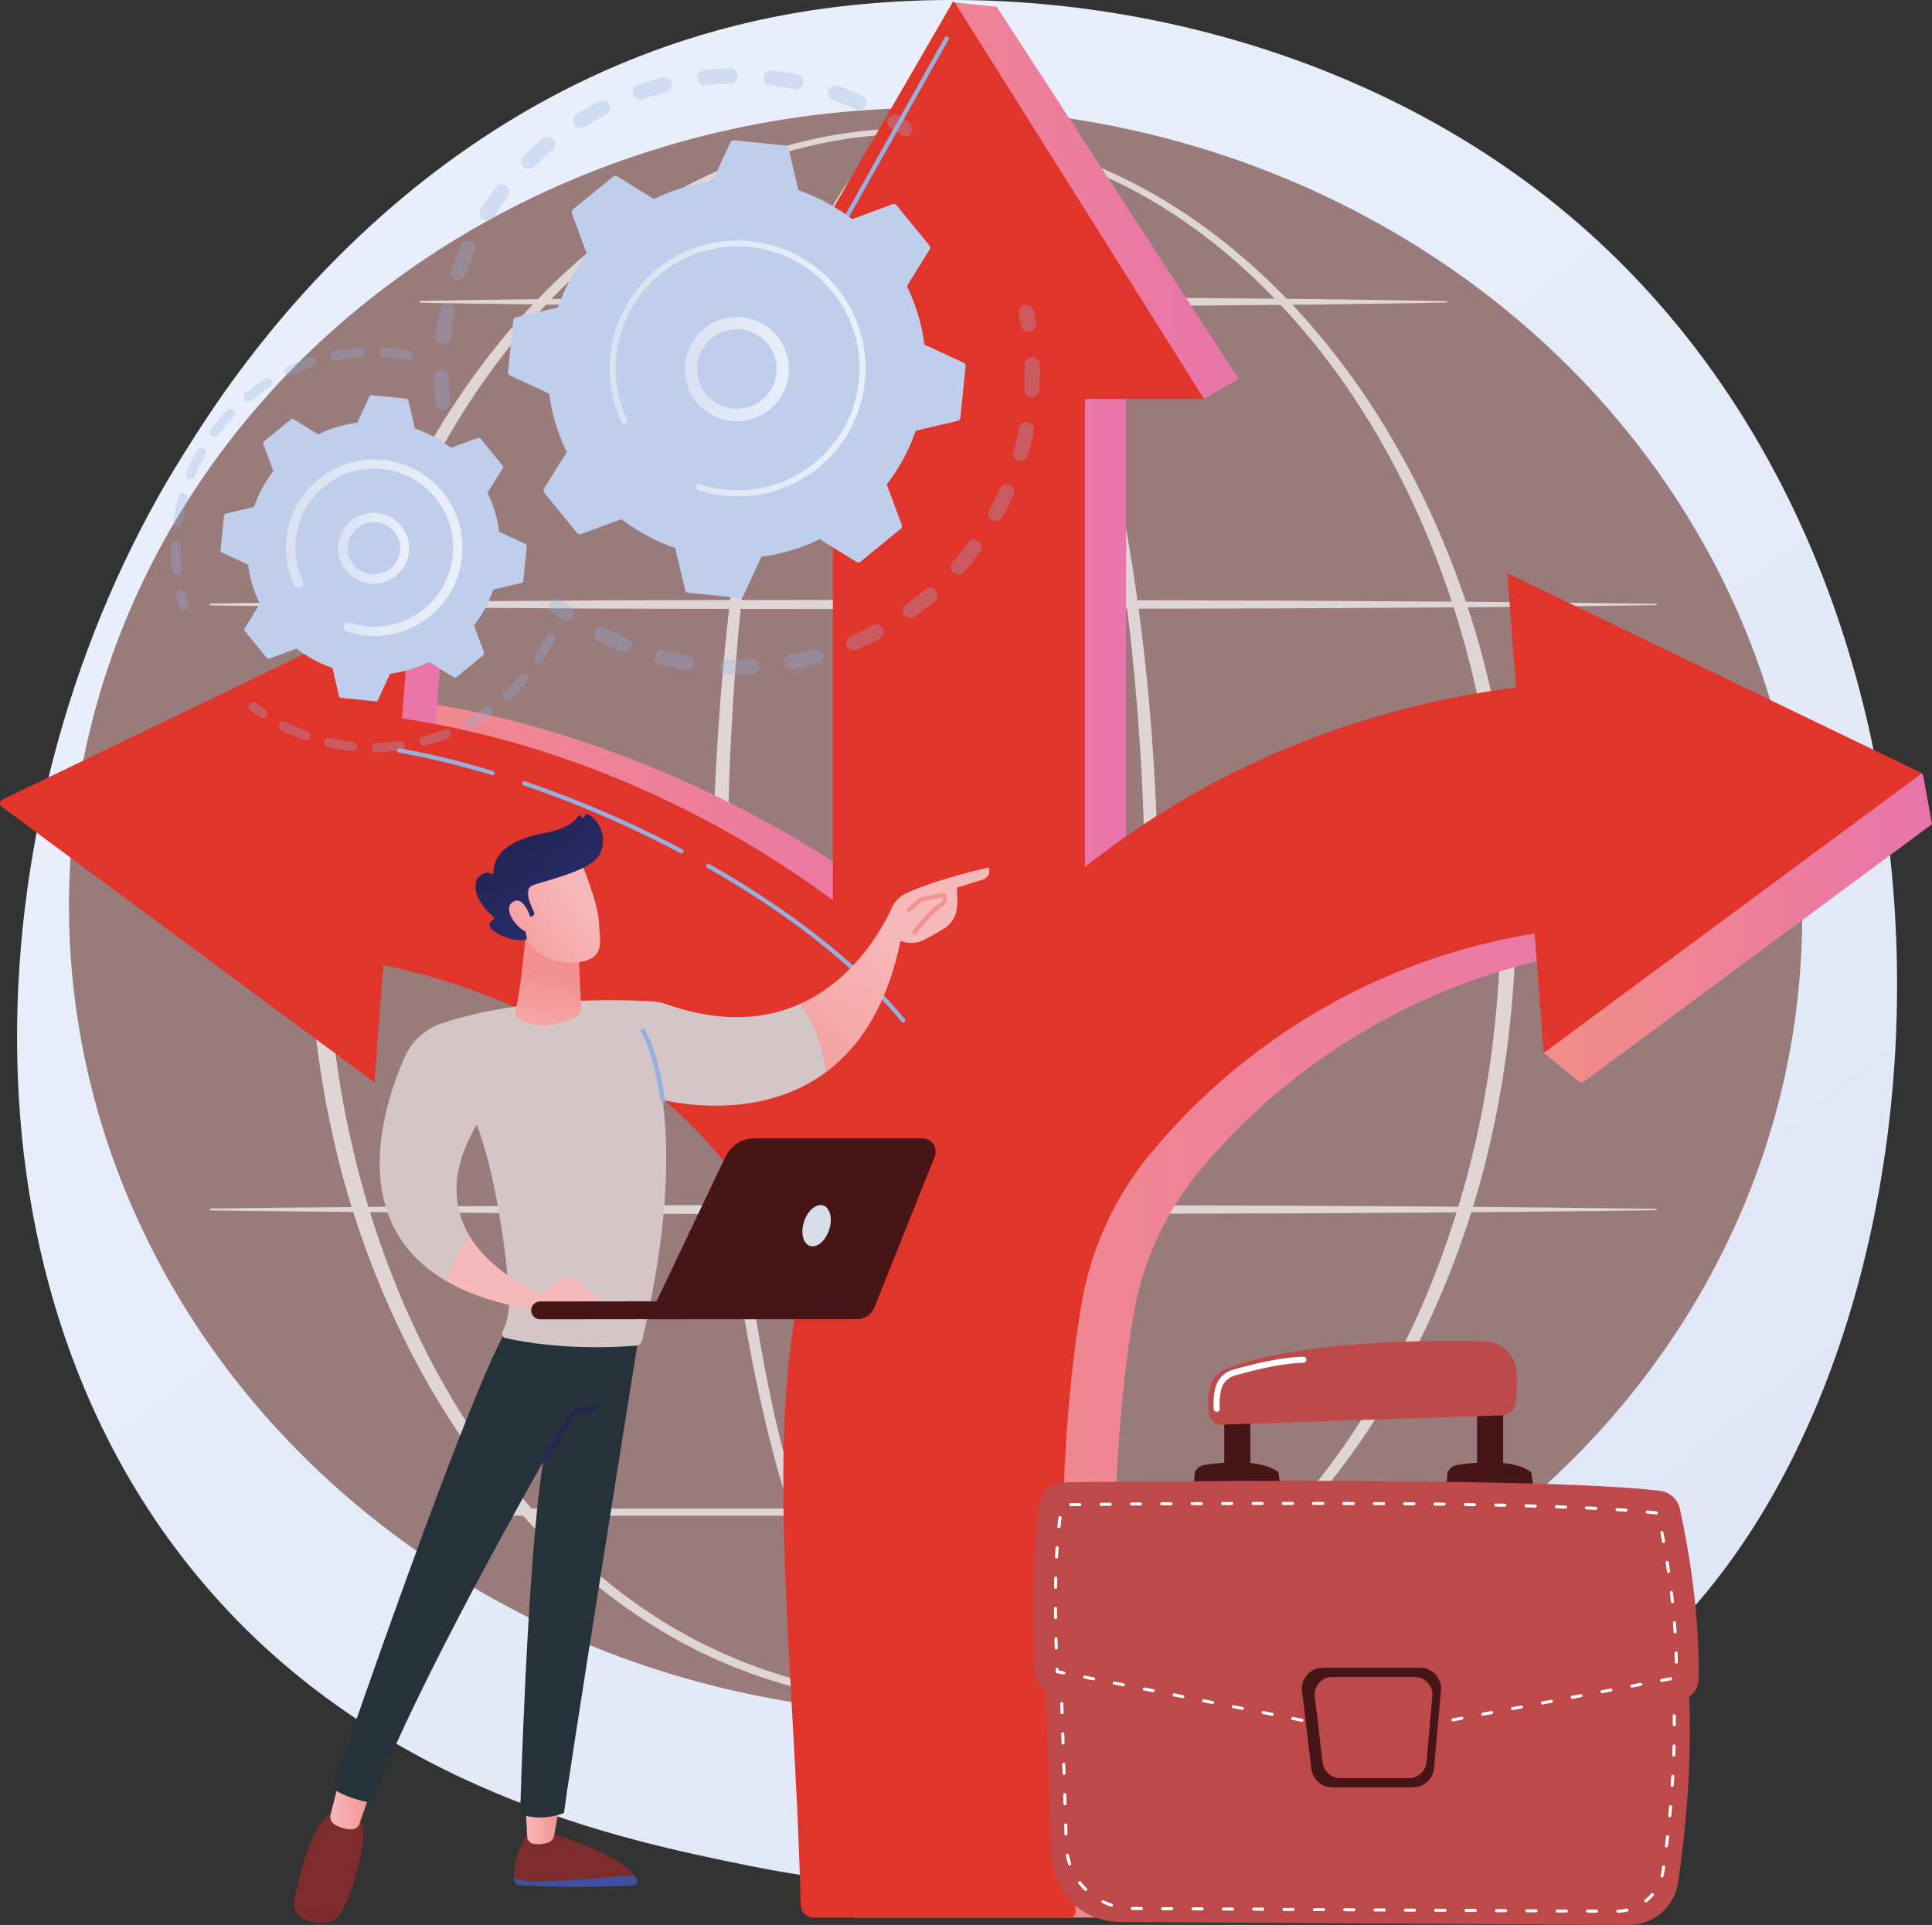 <svg xmlns="http://www.w3.org/2000/svg" xmlns:xlink="http://www.w3.org/1999/xlink" viewBox="0 0 1728.28 1722"><rect x="0" y="0" width="1728.28" height="1722" fill="#333333" stroke="none"/><defs><style>.cls-1{isolation:isolate;}.cls-2{fill:url(#linear-gradient);}.cls-3{fill:#997b7b;}.cls-4{opacity:0.68;}.cls-37,.cls-5{fill:#fff;}.cls-5{mix-blend-mode:soft-light;}.cls-6{fill:url(#linear-gradient-2);}.cls-7{fill:url(#linear-gradient-3);}.cls-8{fill:#e1342b;}.cls-9{fill:#95b0dd;}.cls-10{fill:url(#linear-gradient-4);}.cls-11{fill:url(#linear-gradient-5);}.cls-12{fill:url(#linear-gradient-6);}.cls-13{fill:url(#linear-gradient-7);}.cls-14{opacity:0.3;}.cls-15{fill:#beceeb;}.cls-16{fill:url(#linear-gradient-8);}.cls-17{fill:url(#linear-gradient-9);}.cls-18{fill:url(#linear-gradient-10);}.cls-19{fill:url(#linear-gradient-11);}.cls-20{fill:url(#linear-gradient-12);}.cls-21{fill:#7d2c2b;}.cls-22{fill:url(#linear-gradient-13);}.cls-23{fill:url(#linear-gradient-14);}.cls-24{fill:#263239;}.cls-25{fill:url(#linear-gradient-15);}.cls-26{fill:url(#linear-gradient-16);}.cls-27{fill:#d4c6c7;}.cls-28{fill:url(#linear-gradient-17);}.cls-29{fill:url(#linear-gradient-18);}.cls-30{fill:url(#linear-gradient-19);}.cls-31{fill:url(#linear-gradient-20);}.cls-32{fill:url(#linear-gradient-21);}.cls-33{fill:url(#linear-gradient-22);}.cls-34{fill:#461515;}.cls-35{fill:#d8dee8;}.cls-36{fill:#bd494b;}</style><linearGradient id="linear-gradient" x1="2349.45" y1="2489.47" x2="845.96" y2="622.24" gradientUnits="userSpaceOnUse"><stop offset="0" stop-color="#dae1f3"/><stop offset="1" stop-color="#e9effa"/></linearGradient><linearGradient id="linear-gradient-2" x1="701.71" y1="1143.86" x2="1309.6" y2="1143.86" gradientUnits="userSpaceOnUse"><stop offset="0" stop-color="#f28e86"/><stop offset="1" stop-color="#e874aa"/></linearGradient><linearGradient id="linear-gradient-3" x1="28.15" y1="639.61" x2="397.33" y2="639.61" xlink:href="#linear-gradient-2"/><linearGradient id="linear-gradient-4" x1="679.55" y1="179.29" x2="1108.18" y2="179.29" xlink:href="#linear-gradient-2"/><linearGradient id="linear-gradient-5" x1="1219.16" y1="899.41" x2="1441.04" y2="899.41" xlink:href="#linear-gradient-2"/><linearGradient id="linear-gradient-6" x1="1180.91" y1="1473.06" x2="1959.69" y2="1473.06" xlink:href="#linear-gradient-2"/><linearGradient id="linear-gradient-7" x1="1380.94" y1="751.47" x2="1728.28" y2="751.47" xlink:href="#linear-gradient-2"/><linearGradient id="linear-gradient-8" x1="1046.31" y1="631.32" x2="1139.43" y2="631.32" xlink:href="#linear-gradient"/><linearGradient id="linear-gradient-9" x1="979.09" y1="630.64" x2="1208.08" y2="630.64" xlink:href="#linear-gradient"/><linearGradient id="linear-gradient-10" x1="736.28" y1="791.56" x2="799.72" y2="791.56" xlink:href="#linear-gradient"/><linearGradient id="linear-gradient-11" x1="689.48" y1="791.1" x2="847.46" y2="791.1" xlink:href="#linear-gradient"/><linearGradient id="linear-gradient-12" x1="1018.19" y1="1567.27" x2="946.11" y2="1998.37" gradientUnits="userSpaceOnUse"><stop offset="0" stop-color="#4857a3"/><stop offset="1" stop-color="#40509e"/></linearGradient><linearGradient id="linear-gradient-13" x1="903.76" y1="1931.99" x2="934.84" y2="1931.99" gradientUnits="userSpaceOnUse"><stop offset="0" stop-color="#f7baba"/><stop offset="1" stop-color="#f2908f"/></linearGradient><linearGradient id="linear-gradient-14" x1="729.23" y1="1915.79" x2="766.37" y2="1915.79" xlink:href="#linear-gradient-13"/><linearGradient id="linear-gradient-15" x1="934.62" y1="1555.04" x2="1048.29" y2="1869.7" gradientUnits="userSpaceOnUse"><stop offset="0" stop-color="#232451"/><stop offset="1" stop-color="#2a307b"/></linearGradient><linearGradient id="linear-gradient-16" x1="1240.06" y1="1133.49" x2="1092.97" y2="1324.85" xlink:href="#linear-gradient-13"/><linearGradient id="linear-gradient-17" x1="912.19" y1="1257.17" x2="928.29" y2="1172.69" xlink:href="#linear-gradient-13"/><linearGradient id="linear-gradient-18" x1="955.74" y1="1102.17" x2="863.92" y2="1172.42" xlink:href="#linear-gradient-13"/><linearGradient id="linear-gradient-19" x1="891.1" y1="1046.54" x2="976.61" y2="1156.64" xlink:href="#linear-gradient-15"/><linearGradient id="linear-gradient-20" x1="944.35" y1="1087.28" x2="852.53" y2="1157.54" xlink:href="#linear-gradient-13"/><linearGradient id="linear-gradient-21" x1="1317.82" y1="700.5" x2="1258.56" y2="1143.35" xlink:href="#linear-gradient-13"/><linearGradient id="linear-gradient-22" x1="917.49" y1="1431.68" x2="1003.43" y2="1223.75" xlink:href="#linear-gradient-13"/></defs><g class="cls-1"><g id="Capa_1" data-name="Capa 1"><path class="cls-2" d="M1935.83,1753.1c-34.54,36.36-67.21,59.8-93,78.33-303.47,217.74-662.56,154.27-738.87,138.77-112.7-22.89-330.54-67.13-488-252.34C377.63,1437.65,414.73,996.2,599.55,704.79c33.81-53.3,212.39-349.15,575.34-396.6,219.66-28.71,475.71,29.2,661.13,184.55C2225.24,818.83,2197.53,1477.59,1935.83,1753.1Z" transform="translate(-433.73 -301.11)"/><ellipse class="cls-3" cx="1270.73" cy="1116.12" rx="718.29" ry="775.33" transform="translate(-333.78 2035.58) rotate(-87.49)"/><g class="cls-4"><path class="cls-5" d="M1470.14,1119.59c-.07,63.4-2.39,126.81-7.32,190s-12.85,126.23-24.09,188.69c-11.48,62.37-26.11,124.41-48.21,184.13-11.22,29.75-24.22,59.07-41.88,85.91-8.89,13.32-19,26.09-31.47,36.62a90.31,90.31,0,0,1-20.67,13.29,62.17,62.17,0,0,1-24.2,5.67,61.15,61.15,0,0,1-24.46-4.48,84.59,84.59,0,0,1-21.16-12.56c-12.78-10.2-23.1-22.84-32.16-36.06-18-26.64-31.14-55.91-42.47-85.61a876.24,876.24,0,0,1-28.37-91c-7.93-30.75-14.58-61.8-20.32-93-11.45-62.42-19.28-125.43-24.59-188.63s-7.94-126.61-8.34-190c-.18-31.7.79-63.4,2-95.08s3-63.33,5.41-94.94c4.79-63.22,11.89-126.29,22.4-188.84,5.27-31.27,11.41-62.41,18.79-93.27A896.73,896.73,0,0,1,1145.61,559c10.75-29.85,23.27-59.35,40.71-86.18,8.77-13.31,18.85-26,31.42-36.22a80.57,80.57,0,0,1,20.81-12.42,59,59,0,0,1,23.94-4.22,63.76,63.76,0,0,1,23.65,5.51,92.41,92.41,0,0,1,20.53,12.77c12.54,10.16,22.9,22.56,32.09,35.58,18.28,26.23,32.06,55.13,44,84.54,23.59,59.06,39.57,120.75,52.16,182.89a1794.3,1794.3,0,0,1,26.75,188.3Q1470,1024.35,1470.14,1119.59Zm-12.06,0c.16-63.08-2.2-126.19-7.41-189.06S1437.84,805,1426.25,743s-26.68-123.46-49.22-182.3c-11.42-29.29-24.66-58.06-42.24-84C1326,463.7,1316,451.46,1304,441.5s-26.22-17.46-41.66-17.94a54.28,54.28,0,0,0-22.38,4.25,76,76,0,0,0-19.59,12.09c-11.92,9.93-21.59,22.44-30,35.6-16.71,26.52-28.71,55.86-38.94,85.58a892.64,892.64,0,0,0-25.14,91.06c-6.9,30.77-12.57,61.81-17.37,93-19,124.79-25.15,251.29-24.69,377.44q-.36,94.62,6.42,189.11c4.66,62.91,11.83,125.66,22.59,187.79,5.39,31.06,11.7,62,19.26,92.54a869.11,869.11,0,0,0,27.19,90.36c10.89,29.43,23.62,58.38,40.82,84.42,8.65,12.91,18.49,25.15,30.38,34.82s26.18,16.47,41.2,16,29.07-7.85,40.59-17.82,21.27-22.4,29.77-35.42c16.89-26.25,29.44-55.27,40.2-84.75,21.24-59.22,35.15-121,45.91-183s17.78-124.9,22.5-187.81S1458.12,1182.7,1458.08,1119.59Z" transform="translate(-433.73 -301.11)"/><path class="cls-5" d="M1789.93,1119.59c-.48,81.72-11,163.47-32.93,242.26-22.33,78.61-56,154.19-101.63,222s-103.6,127.76-172.94,171.32a459.58,459.58,0,0,1-111.22,50.8,417.52,417.52,0,0,1-241.85.13A459.64,459.64,0,0,1,1018,1755.45c-69.43-43.49-127.59-103.51-173.29-171.22-45.75-67.86-79.51-143.49-102-222.14A877.06,877.06,0,0,1,718.05,1242a898.49,898.49,0,0,1,.1-244.71A878.15,878.15,0,0,1,743,877.15C765.49,798.54,799.32,723,845.11,655.21S949,527.65,1018.38,484.3a462,462,0,0,1,111.23-50.45A413.62,413.62,0,0,1,1371,434a461.1,461.1,0,0,1,111.12,50.56c69.3,43.42,127.31,103.39,172.91,171s79.41,143.28,101.81,221.84C1778.77,956.15,1789.38,1037.88,1789.93,1119.59Zm-13.82,0c-.07-80.52-10-161.14-31.24-238.89s-53.3-152.63-97.5-220.09a631,631,0,0,0-75.29-94.34c-28.13-28.84-59.2-55-93.21-76.65A450.3,450.3,0,0,0,1369.46,439a400.7,400.7,0,0,0-238.27.12,450.34,450.34,0,0,0-109.3,50.79c-34,21.72-65,47.87-93,76.72A631,631,0,0,0,853.75,661c-44.07,67.45-76,142.4-97.16,220a886.89,886.89,0,0,0-23.33,118.31,925.08,925.08,0,0,0,.1,240.67,884.42,884.42,0,0,0,23.44,118.27C778,1435.74,810,1510.62,854.13,1578a630.76,630.76,0,0,0,75.12,94.24c28.06,28.79,59,54.91,93,76.54a452.44,452.44,0,0,0,109.18,50.55,396.93,396.93,0,0,0,237.79.13A452.25,452.25,0,0,0,1478.51,1749c34-21.6,65-47.69,93.17-76.47a630.22,630.22,0,0,0,75.31-94.21c44.23-67.37,76.33-142.3,97.68-219.89S1776,1200.12,1776.11,1119.59Z" transform="translate(-433.73 -301.11)"/><path class="cls-5" d="M622.4,841c53.87-.78,107.73-1.11,161.59-1.68l161.6-.95c53.86-.41,107.73-.36,161.59-.49l161.6-.28,323.19.85,161.59,1c53.87.62,107.73,1,161.6,1.82a.61.61,0,0,1,0,1.22c-53.87.83-107.73,1.19-161.6,1.81l-161.59,1-323.19.84-161.6-.28c-53.86-.12-107.73-.08-161.59-.48l-161.6-1c-53.86-.56-107.72-.89-161.59-1.67a.91.91,0,0,1,0-1.82Z" transform="translate(-433.73 -301.11)"/><path class="cls-5" d="M809.87,570.29c38.24-.78,76.48-1.11,114.73-1.68l114.72-1c38.25-.4,76.49-.36,114.73-.49l114.73-.28,114.73.32c38.24.2,76.48.09,114.72.53l114.73,1c38.24.61,76.49,1,114.73,1.81a.61.61,0,0,1,0,1.22c-38.24.84-76.49,1.2-114.73,1.81l-114.73,1c-38.24.44-76.48.33-114.72.53l-114.73.32-114.73-.28c-38.24-.13-76.48-.09-114.73-.49l-114.72-1c-38.25-.57-76.49-.9-114.73-1.68a.91.91,0,0,1,0-1.82Z" transform="translate(-433.73 -301.11)"/><path class="cls-5" d="M566.24,1111.61l175.64-1.68,175.63-1c58.55-.41,117.09-.37,175.64-.49l175.63-.28,351.27.84,175.63,1c58.54.62,117.09,1,175.63,1.81a.61.61,0,0,1,.6.62.6.6,0,0,1-.6.6c-58.54.84-117.09,1.2-175.63,1.82l-175.63,1-351.27.84-175.63-.28c-58.55-.12-117.09-.08-175.64-.49l-175.63-1-175.64-1.68a.91.91,0,0,1,0-1.81Z" transform="translate(-433.73 -301.11)"/><path class="cls-5" d="M622.4,1382.26c53.87-.78,107.73-1.11,161.59-1.68l161.6-.95c53.86-.4,107.73-.36,161.59-.48l161.6-.28,323.19.84,161.59,1c53.87.62,107.73,1,161.6,1.81a.62.62,0,0,1,.6.62.61.61,0,0,1-.6.6c-53.87.84-107.73,1.2-161.6,1.81l-161.59,1-323.19.85-161.6-.28c-53.86-.13-107.73-.08-161.59-.49l-161.6-1c-53.86-.57-107.72-.9-161.59-1.68a.91.91,0,0,1,0-1.82Z" transform="translate(-433.73 -301.11)"/><path class="cls-5" d="M1750.81,1657H833a3.19,3.19,0,0,1,0-6.37h917.82a3.19,3.19,0,1,1,0,6.37Z" transform="translate(-433.73 -301.11)"/></g><path class="cls-6" d="M1309.6,1172.73c-141.24-134-380.22-249.83-589.86-250.13l-18,219.63q8.43-.26,16.91-.26c174.55,0,343.95,98.43,447.14,223.15,28.58-60.11,87.81-99.66,115.66-160.75Z" transform="translate(-433.73 -301.11)"/><polygon class="cls-7" points="367.5 539.12 28.15 704.02 76.4 740.1 382.81 740.1 397.33 548.23 367.5 539.12"/><path class="cls-8" d="M801.23,840.23,768.68,1269.4,435.24,1022.78a3.71,3.71,0,0,1,.59-6.33Z" transform="translate(-433.73 -301.11)"/><path class="cls-8" d="M1145.39,1476.19c31.57-71.63,90.18-216.15,140.61-274.8-143.52-152.49-372-265.31-597.85-265.62l-18,219.62c5.62-.16,11.25-.26,16.91-.26C871.16,1155.13,1113.28,1286.82,1145.39,1476.19Z" transform="translate(-433.73 -301.11)"/><path class="cls-9" d="M1241.7,1215.93a2,2,0,0,1-1.5-.7c-39.74-48.16-99.78-95.76-173.63-137.67a1.94,1.94,0,1,1,1.91-3.37c74.26,42.14,134.68,90.06,174.71,138.57a1.94,1.94,0,0,1-.26,2.73A1.92,1.92,0,0,1,1241.7,1215.93Z" transform="translate(-433.73 -301.11)"/><path class="cls-9" d="M1043.33,1064.55a2,2,0,0,1-.9-.22,969.81,969.81,0,0,0-140.32-60.65,1.94,1.94,0,0,1,1.25-3.67,974.84,974.84,0,0,1,140.88,60.89,1.94,1.94,0,0,1-.91,3.65Z" transform="translate(-433.73 -301.11)"/><path class="cls-9" d="M874.37,994.65a2.23,2.23,0,0,1-.56-.08,728.13,728.13,0,0,0-83.34-20.28,1.94,1.94,0,1,1,.68-3.81,731,731,0,0,1,83.78,20.38,1.94,1.94,0,0,1-.56,3.79Z" transform="translate(-433.73 -301.11)"/><polygon class="cls-10" points="891.6 6.06 852.14 2.11 861.47 21.37 679.55 335.49 1005.61 335.49 1077.05 356.46 1108.18 339.08 891.6 6.06"/><path class="cls-11" d="M1219.16,608.11v404c35.59,29.08,40,143.14,72.38,178.61,36-35,104.41-109,149.5-135.9V608.11Z" transform="translate(-433.73 -301.11)"/><path class="cls-8" d="M1087.4,658h423.38l-223-354.77a1.12,1.12,0,0,0-1.93,0l-202,348.65A4.05,4.05,0,0,0,1087.4,658Z" transform="translate(-433.73 -301.11)"/><path class="cls-8" d="M1178.81,629.47v477.09c40.35,29.08,71,70.71,103.37,106.17,36-35,78.17-106.87,122.08-134.58V629.47Z" transform="translate(-433.73 -301.11)"/><path class="cls-9" d="M1181.19,649.21h-71a4.55,4.55,0,0,1-4-6.78l172.72-307.88a1.94,1.94,0,0,1,3.38,1.9L1109.57,644.33a.65.65,0,0,0,0,.67.64.64,0,0,0,.58.33h71a1.94,1.94,0,0,1,0,3.88Z" transform="translate(-433.73 -301.11)"/><path class="cls-12" d="M1941.65,929.56c-325.36.45-603.95,182.84-724.42,471.17h0v.09c-.11.25-.23.53-.33.79l.14,0c-63.21,138.86-25.31,373.91-20.33,614.91h226A17.31,17.31,0,0,0,1440,1998.3c-9.85-182.69-18.32-366.48,7.55-519.95a276.8,276.8,0,0,1,61.22-132.12c103.19-122.74,259.32-201,434.05-201,5.66,0,11.3-.06,16.92.1Z" transform="translate(-433.73 -301.11)"/><path class="cls-8" d="M1895.6,914.35a5.33,5.33,0,0,0-5.34-4.9c-323.25,2.3-599.63,186.66-719.48,480h0l-.33.77h.15c-62.24,139.25-26.46,373.46-20.59,614.94a11.68,11.68,0,0,0,11.66,11.4h228.93a5.34,5.34,0,0,0,5.32-5.61c-10.38-199.66-22.33-375.25,4.9-541.19a287.55,287.55,0,0,1,62.33-137c103.19-124.41,258.93-203.66,433.18-203.66,3.7,0,7.39,0,11.07,0a5.33,5.33,0,0,0,5.36-5.76Z" transform="translate(-433.73 -301.11)"/><polygon class="cls-13" points="1727.44 737.91 1728.28 737.29 1720.24 692.87 1719.48 692.51 1719.33 691.69 1718.54 692.06 1390.51 533.86 1413.13 832.21 1407.42 834.83 1380.94 941.97 1414.66 969.08 1423.05 962.88 1423.06 963.03 1727.14 738.13 1727.44 737.91 1727.44 737.91"/><polygon class="cls-8" points="1348.39 512.8 1380.94 941.97 1719.33 691.69 1348.39 512.8"/><g class="cls-14"><path class="cls-9" d="M829.75,668.06A6.79,6.79,0,0,1,823,662c-.8-7.62-1.28-15.4-1.42-23.1a6.78,6.78,0,0,1,6.65-6.92h.14a6.79,6.79,0,0,1,6.78,6.66c.14,7.32.6,14.7,1.35,22a6.78,6.78,0,0,1-6,7.46Zm.44-59.14a7.26,7.26,0,0,1-.8,0,6.79,6.79,0,0,1-5.95-7.54c.91-7.65,2.15-15.34,3.69-22.84a6.79,6.79,0,1,1,13.3,2.73c-1.47,7.13-2.64,14.43-3.5,21.7A6.79,6.79,0,0,1,830.19,608.92Zm13.45-57.57a6.8,6.8,0,0,1-6.39-9.07c2.57-7.24,5.5-14.46,8.69-21.45a6.79,6.79,0,1,1,12.35,5.63c-3,6.65-5.81,13.5-8.25,20.38A6.79,6.79,0,0,1,843.64,551.35Zm26-53.13a6.8,6.8,0,0,1-5.72-10.44c4.14-6.49,8.61-12.87,13.28-19A6.79,6.79,0,1,1,888,477.06c-4.44,5.8-8.68,11.86-12.61,18A6.78,6.78,0,0,1,869.63,498.22Zm37.19-46a6.79,6.79,0,0,1-4.77-11.62c5.45-5.39,11.22-10.63,17.13-15.55a6.79,6.79,0,0,1,8.7,10.43c-5.63,4.68-11.11,9.65-16.29,14.78A6.81,6.81,0,0,1,906.82,452.22Zm46.43-36.63A6.79,6.79,0,0,1,949.66,403c6.52-4.06,13.3-7.89,20.15-11.38a6.79,6.79,0,0,1,6.17,12.1c-6.51,3.31-13,6.95-19.15,10.81A6.81,6.81,0,0,1,953.25,415.59ZM1202,399.43a6.8,6.8,0,0,1-2.8-.61c-6.64-3-13.5-5.79-20.4-8.23a6.79,6.79,0,0,1,4.54-12.8c7.25,2.57,14.48,5.49,21.47,8.66a6.79,6.79,0,0,1-2.81,13Zm-195.4-9.25a6.79,6.79,0,0,1-2.22-13.21c7.27-2.5,14.73-4.72,22.18-6.6a6.79,6.79,0,0,1,3.31,13.17c-7.07,1.78-14.16,3.89-21.06,6.27A6.83,6.83,0,0,1,1006.61,390.18Zm139.15-9a6.28,6.28,0,0,1-1.36-.14c-7.15-1.45-14.46-2.62-21.73-3.46a6.79,6.79,0,0,1,1.57-13.49c7.64.89,15.34,2.12,22.86,3.65a6.79,6.79,0,0,1-1.34,13.44Zm-81.45-3.86a6.79,6.79,0,0,1-.72-13.54c7.64-.82,15.41-1.31,23.1-1.47h.15a6.79,6.79,0,0,1,.14,13.58c-7.31.15-14.69.63-22,1.4C1064.79,377.31,1064.55,377.33,1064.31,377.33Z" transform="translate(-433.73 -301.11)"/><path class="cls-9" d="M1243.45,423a6.75,6.75,0,0,1-3.87-1.21c-2.87-2-5.84-4-8.81-5.86a6.79,6.79,0,1,1,7.3-11.45c3.12,2,6.24,4.06,9.26,6.16a6.79,6.79,0,0,1-3.88,12.36Z" transform="translate(-433.73 -301.11)"/></g><g class="cls-14"><path class="cls-9" d="M1353.74,598.14a6.8,6.8,0,0,1-6.7-5.72c-.55-3.45-1.19-7-1.89-10.41a6.79,6.79,0,0,1,13.31-2.7c.73,3.64,1.4,7.32,2,11a6.82,6.82,0,0,1-6.71,7.87Z" transform="translate(-433.73 -301.11)"/><path class="cls-9" d="M1093,904.57c-3.12,0-6.26-.06-9.4-.16a6.79,6.79,0,0,1,.45-13.58c7.26.25,14.52.2,21.65-.15a6.79,6.79,0,1,1,.66,13.56C1101.91,904.46,1097.42,904.57,1093,904.57Zm-45.06-3.81a7.55,7.55,0,0,1-1.15-.1c-7.47-1.28-15-2.89-22.28-4.78a6.79,6.79,0,1,1,3.4-13.14c7,1.8,14.07,3.32,21.17,4.54a6.79,6.79,0,0,1-1.14,13.48Zm93.9-.74a6.79,6.79,0,0,1-1.25-13.46c7-1.33,14.14-3,21.07-4.9a6.79,6.79,0,1,1,3.63,13.08c-7.3,2-14.77,3.76-22.19,5.16A6.8,6.8,0,0,1,1141.8,900ZM992,884.69a6.72,6.72,0,0,1-2.58-.52c-7-2.88-14-6.1-20.68-9.56a6.79,6.79,0,0,1,6.21-12.07c6.38,3.29,13,6.34,19.64,9.08A6.79,6.79,0,0,1,992,884.69Zm205.47-1.7a6.79,6.79,0,0,1-2.7-13c6.58-2.84,13.13-6,19.47-9.41a6.79,6.79,0,0,1,6.42,12c-6.68,3.58-13.58,6.91-20.5,9.9A6.8,6.8,0,0,1,1197.42,883ZM1248,854.18a6.79,6.79,0,0,1-4-12.28c5.81-4.23,11.52-8.75,17-13.44a6.79,6.79,0,1,1,8.86,10.28c-5.72,4.94-11.72,9.69-17.84,14.14A6.81,6.81,0,0,1,1248,854.18ZM1291,815a6.79,6.79,0,0,1-5.09-11.28c4.77-5.4,9.35-11,13.64-16.81a6.79,6.79,0,1,1,10.89,8.1c-4.51,6.06-9.33,12-14.35,17.69A6.77,6.77,0,0,1,1291,815Zm33.49-47.61a6.79,6.79,0,0,1-6-10c3.47-6.31,6.7-12.83,9.62-19.39a6.79,6.79,0,0,1,12.41,5.51c-3.07,6.91-6.48,13.78-10.13,20.42A6.79,6.79,0,0,1,1324.49,767.42Zm22.23-53.81a6.85,6.85,0,0,1-1.89-.27,6.78,6.78,0,0,1-4.64-8.4c2-6.89,3.7-14,5.1-21a6.79,6.79,0,0,1,13.32,2.65c-1.48,7.43-3.28,14.87-5.37,22.13A6.81,6.81,0,0,1,1346.72,713.61Zm9.85-57.34h-.42a6.79,6.79,0,0,1-6.36-7.19c.32-5.29.48-10.64.48-15.92q0-2.86-.06-5.73a6.79,6.79,0,0,1,6.64-6.93,6.71,6.71,0,0,1,6.93,6.64c0,2,.07,4,.07,6,0,5.55-.17,11.19-.51,16.74A6.79,6.79,0,0,1,1356.57,656.27Z" transform="translate(-433.73 -301.11)"/><path class="cls-9" d="M940.78,856.6a6.73,6.73,0,0,1-3.9-1.24c-3-2.11-6-4.33-9-6.59A6.78,6.78,0,1,1,936.16,838c2.8,2.14,5.67,4.25,8.53,6.26a6.79,6.79,0,0,1-3.91,12.34Z" transform="translate(-433.73 -301.11)"/></g><path class="cls-15" d="M949.94,777.86a3.17,3.17,0,0,0,3.55,1l36.25-13.33a168.14,168.14,0,0,0,48,25.84l8.84,37.57a3.17,3.17,0,0,0,2.77,2.43l46.09,4.67a3.19,3.19,0,0,0,3.2-1.83l16.19-35A168.34,168.34,0,0,0,1167,783.46l32.84,20.32a3.16,3.16,0,0,0,3.67-.24l35.89-29.28a3.18,3.18,0,0,0,1-3.56L1227,734.46a168.36,168.36,0,0,0,25.85-48l37.56-8.84a3.16,3.16,0,0,0,2.43-2.77l4.67-46.08a3.18,3.18,0,0,0-1.82-3.2l-35-16.19a168.41,168.41,0,0,0-15.7-52.2l20.33-32.83a3.19,3.19,0,0,0-.24-3.68l-29.29-35.89a3.16,3.16,0,0,0-3.55-1L1196,497.15a168.14,168.14,0,0,0-48-25.84l-8.84-37.57a3.17,3.17,0,0,0-2.77-2.43l-46.09-4.67a3.19,3.19,0,0,0-3.2,1.83l-16.19,35a168.34,168.34,0,0,0-52.19,15.69L985.9,458.87a3.14,3.14,0,0,0-3.67.24l-35.89,29.28a3.18,3.18,0,0,0-1,3.56l13.32,36.24a168.44,168.44,0,0,0-25.84,48L895.29,585a3.16,3.16,0,0,0-2.43,2.76l-4.67,46.09a3.18,3.18,0,0,0,1.82,3.2l35,16.19a168.41,168.41,0,0,0,15.7,52.2l-20.33,32.83a3.19,3.19,0,0,0,.24,3.68Z" transform="translate(-433.73 -301.11)"/><path class="cls-16" d="M1092.84,677.89a46.57,46.57,0,1,1,6.82-.5A47.84,47.84,0,0,1,1092.84,677.89Zm.11-82.27a36.32,36.32,0,0,0-5.29.39,35.55,35.55,0,1,0,5.29-.39Z" transform="translate(-433.73 -301.11)"/><path class="cls-17" d="M1093.79,745.14q-5.85,0-11.75-.59h0c-1.24-.13-2.47-.28-3.7-.44a114.71,114.71,0,0,1-17.93-3.87l-.24-.07-.67-.21-1.31-.42a2.71,2.71,0,0,1-1.88-2.58,2.77,2.77,0,0,1,.13-.84,2.72,2.72,0,0,1,3.42-1.74,109.13,109.13,0,0,0,142.22-92.75,111.18,111.18,0,0,0,.57-11.21,109.07,109.07,0,1,0-207.84,46.5,2.67,2.67,0,0,1,.26,1.15,2.72,2.72,0,0,1-5.18,1.16,114.1,114.1,0,0,1-10.8-48.51,116.06,116.06,0,0,1,.58-11.62,114.5,114.5,0,0,1,228.41,11.31,116.56,116.56,0,0,1-.6,11.77,114.52,114.52,0,0,1-113.69,103Z" transform="translate(-433.73 -301.11)"/><g class="cls-14"><path class="cls-9" d="M598.09,847a4.18,4.18,0,0,1-4-3c-1-3.41-1.92-6.91-2.72-10.38a4.2,4.2,0,0,1,8.18-1.87c.76,3.31,1.63,6.63,2.58,9.89a4.2,4.2,0,0,1-2.84,5.21A4.37,4.37,0,0,1,598.09,847Z" transform="translate(-433.73 -301.11)"/><path class="cls-9" d="M591.88,815.31a4.18,4.18,0,0,1-4.16-3.76,180.05,180.05,0,0,1-.94-18.42c0-1.29,0-2.59,0-3.89a4.34,4.34,0,0,1,4.28-4.1,4.18,4.18,0,0,1,4.1,4.28c0,1.24,0,2.47,0,3.71a172,172,0,0,0,.9,17.57,4.19,4.19,0,0,1-3.75,4.59A3.1,3.1,0,0,1,591.88,815.31Zm.92-43.52a4,4,0,0,1-.6,0,4.2,4.2,0,0,1-3.55-4.75,181.88,181.88,0,0,1,4.52-21.86,4.19,4.19,0,0,1,8.09,2.21A175.07,175.07,0,0,0,597,768.19,4.2,4.2,0,0,1,592.8,771.79Zm11.45-42a4.26,4.26,0,0,1-1.59-.32,4.19,4.19,0,0,1-2.28-5.47,181.51,181.51,0,0,1,9.76-20.09,4.19,4.19,0,0,1,7.3,4.13,172.57,172.57,0,0,0-9.31,19.15A4.2,4.2,0,0,1,604.25,729.79Zm21.43-37.91a4.25,4.25,0,0,1-2.5-.82,4.2,4.2,0,0,1-.87-5.87,183.46,183.46,0,0,1,14.38-17.08,4.19,4.19,0,1,1,6.07,5.79,172.42,172.42,0,0,0-13.71,16.29A4.18,4.18,0,0,1,625.68,691.88Zm30-31.52a4.19,4.19,0,0,1-2.66-7.44,183.52,183.52,0,0,1,18.08-13.06,4.19,4.19,0,1,1,4.49,7.08,175.72,175.72,0,0,0-17.25,12.47A4.17,4.17,0,0,1,655.71,660.36Zm36.77-23.27a4.2,4.2,0,0,1-1.8-8,181.11,181.11,0,0,1,20.73-8.26,4.19,4.19,0,0,1,2.61,8,172.06,172.06,0,0,0-19.75,7.87A4.1,4.1,0,0,1,692.48,637.09Zm41.33-13.58a4.19,4.19,0,0,1-.8-8.31,181.79,181.79,0,0,1,22.13-2.92,4.2,4.2,0,0,1,.58,8.37,173,173,0,0,0-21.1,2.78A3.71,3.71,0,0,1,733.81,623.51Zm65.1-.53a3.78,3.78,0,0,1-.74-.07,177.38,177.38,0,0,0-18.38-2.25c-.93-.07-1.85-.12-2.77-.17a4.2,4.2,0,0,1,.43-8.38c1,.06,2,.11,2.94.19a181.31,181.31,0,0,1,19.25,2.36,4.19,4.19,0,0,1-.73,8.32Z" transform="translate(-433.73 -301.11)"/></g><g class="cls-14"><path class="cls-9" d="M770.34,974a4.2,4.2,0,0,1-.05-8.39,173.36,173.36,0,0,0,20.88-1.54,4.2,4.2,0,0,1,1.12,8.32A183.85,183.85,0,0,1,770.4,974Zm-21.43-1a3.39,3.39,0,0,1-.45,0,184.23,184.23,0,0,1-21.65-3.65,4.19,4.19,0,1,1,1.89-8.17,173.64,173.64,0,0,0,20.66,3.48,4.19,4.19,0,0,1-.45,8.36Zm63.86-4.72a4.19,4.19,0,0,1-1.07-8.24,174.11,174.11,0,0,0,19.9-6.55,4.2,4.2,0,0,1,3.1,7.8,180.38,180.38,0,0,1-20.86,6.85A4,4,0,0,1,812.77,968.3Zm-105.59-4.95a4.23,4.23,0,0,1-1.43-.25,177.24,177.24,0,0,1-20.14-8.78,4.19,4.19,0,1,1,3.81-7.46,173.82,173.82,0,0,0,19.2,8.36,4.19,4.19,0,0,1-1.44,8.13Zm145.37-10.86a4.2,4.2,0,0,1-2-7.88,170.64,170.64,0,0,0,17.74-11.13,4.19,4.19,0,1,1,4.88,6.82A181,181,0,0,1,854.56,952,4.18,4.18,0,0,1,852.55,952.49Zm34.82-24.9a4.2,4.2,0,0,1-2.83-7.29,176.85,176.85,0,0,0,14.57-15,4.19,4.19,0,0,1,6.36,5.45,181.85,181.85,0,0,1-15.26,15.78A4.19,4.19,0,0,1,887.37,927.59Zm27.86-32.53a4.2,4.2,0,0,1-3.48-6.52,171.28,171.28,0,0,0,10.52-18.11,4.2,4.2,0,0,1,7.5,3.77,181.81,181.81,0,0,1-11,19A4.21,4.21,0,0,1,915.23,895.06Z" transform="translate(-433.73 -301.11)"/><path class="cls-9" d="M668.87,943.78a4.24,4.24,0,0,1-2.35-.72c-3-2-5.9-4.12-8.7-6.27a4.19,4.19,0,0,1,5.1-6.66c2.67,2,5.46,4.06,8.3,6a4.2,4.2,0,0,1-2.35,7.67Z" transform="translate(-433.73 -301.11)"/></g><path class="cls-15" d="M672.35,889.61a2.13,2.13,0,0,0,2.38.65L699,881.34a112.54,112.54,0,0,0,32.11,17.29L737,923.77a2.12,2.12,0,0,0,1.85,1.63l30.84,3.12a2.13,2.13,0,0,0,2.14-1.22l10.84-23.44a112.75,112.75,0,0,0,34.92-10.5l22,13.6a2.12,2.12,0,0,0,2.46-.16l24-19.6a2.13,2.13,0,0,0,.65-2.38l-8.92-24.25a112.65,112.65,0,0,0,17.29-32.11l25.14-5.91a2.13,2.13,0,0,0,1.62-1.86L905,789.85a2.13,2.13,0,0,0-1.22-2.14L880.3,776.88A112.55,112.55,0,0,0,869.79,742l13.61-22a2.14,2.14,0,0,0-.16-2.46l-19.6-24a2.1,2.1,0,0,0-2.38-.65L837,701.77a112.78,112.78,0,0,0-32.11-17.29L799,659.34a2.12,2.12,0,0,0-1.85-1.62l-30.84-3.13a2.12,2.12,0,0,0-2.14,1.23l-10.84,23.44a112.48,112.48,0,0,0-34.92,10.5l-22-13.6a2.11,2.11,0,0,0-2.46.16l-24,19.59a2.14,2.14,0,0,0-.65,2.38l8.92,24.26a112.65,112.65,0,0,0-17.29,32.11l-25.14,5.91a2.12,2.12,0,0,0-1.62,1.85L631,793.26a2.13,2.13,0,0,0,1.22,2.14l23.44,10.84a112.49,112.49,0,0,0,10.51,34.92l-13.61,22a2.14,2.14,0,0,0,.16,2.46Z" transform="translate(-433.73 -301.11)"/><path class="cls-18" d="M767.93,823.28a31.72,31.72,0,0,1-4.56-63.1,31.76,31.76,0,0,1,36,26.75,31.72,31.72,0,0,1-26.75,36A32.4,32.4,0,0,1,767.93,823.28Zm.08-55a23.33,23.33,0,1,0,3.39,46.41h0A23.33,23.33,0,0,0,768,768.23Z" transform="translate(-433.73 -301.11)"/><path class="cls-19" d="M768.53,870.09c-2.65,0-5.33-.14-8-.41a79.13,79.13,0,0,1-15.77-3.23l-.69-.22a4.19,4.19,0,1,1,2.59-8,71.41,71.41,0,0,0,14.71,3.08h0l.83.08A70,70,0,0,0,796.32,856a71.18,71.18,0,0,0,16.29-9.81l.12-.1.37-.3a70.14,70.14,0,0,0,25.61-47.58,70.89,70.89,0,0,0,.37-7.26,70.6,70.6,0,0,0-140.85-7,71.37,71.37,0,0,0-.36,7.16,70.31,70.31,0,0,0,6.66,29.91,4.19,4.19,0,1,1-7.59,3.56,78.68,78.68,0,0,1-7.46-33.46,79.75,79.75,0,0,1,.4-8,79,79,0,1,1,78.65,87Z" transform="translate(-433.73 -301.11)"/><path class="cls-20" d="M1000.79,1978.47c-18.9,1.63-51.7,4.28-77.56,5.42-15.55.69-24.5-.84-29.65-2.9,0,.58,0,1.13,0,1.64a5.34,5.34,0,0,0,5.08,5,905.61,905.61,0,0,0,101.56.1,3.81,3.81,0,0,0,3.1-5.72A31,31,0,0,0,1000.79,1978.47Z" transform="translate(-433.73 -301.11)"/><path class="cls-21" d="M923.23,1983.89c25.86-1.14,58.66-3.79,77.56-5.42-18.58-22.8-77.56-38.17-77.56-38.17H906.57c-11.46,16.52-13.12,32.24-13,40.69C898.73,1983.05,907.68,1984.58,923.23,1983.89Z" transform="translate(-433.73 -301.11)"/><path class="cls-22" d="M903.76,1913.11l1.56,30.85a7,7,0,0,0,6,6.62,27.25,27.25,0,0,0,12.51-1,8.29,8.29,0,0,0,5.6-6.4l5.39-30Z" transform="translate(-433.73 -301.11)"/><path class="cls-21" d="M710.43,2014.05c-8.2-1.48-11.91-7-13.46-12.86l0,.16a14.65,14.65,0,0,0,7.18,15.69c6.75,3.7,14.14,4.33,19.87,4a18.34,18.34,0,0,0,14.9-8.88l.05-.08C732.77,2016.05,724.1,2016.51,710.43,2014.05Z" transform="translate(-433.73 -301.11)"/><path class="cls-21" d="M749.07,1922.61H735.34c-20.93-.55-34.07,56.49-38.37,78.58,1.55,5.88,5.26,11.38,13.46,12.86,13.67,2.46,22.34,2,28.51-2,11.31-19.22,16.91-47.38,19.6-63.82C761.61,1929.59,749.07,1922.61,749.07,1922.61Z" transform="translate(-433.73 -301.11)"/><path class="cls-23" d="M737.1,1894l-7.63,30.34a8.24,8.24,0,0,0,4.29,9.33c4.26,2.19,10.27,4.49,15.79,3.83a6.9,6.9,0,0,0,5.62-4.59l11.2-31.92Z" transform="translate(-433.73 -301.11)"/><path class="cls-24" d="M1005.44,1494.39s-68.17,426.11-67.05,428.46c0,0-18.82,8.55-39.35,1.09,0,0,6.17-227.79,20.61-315.13,0,0-116.34,203.6-153.28,305,0,0-19.27-2.3-35.22-12.8,0,0,125.26-366.46,158.68-415.28Z" transform="translate(-433.73 -301.11)"/><path class="cls-25" d="M922.37,1606.59a2.05,2.05,0,0,1-1.06-.3,2,2,0,0,1-.64-2.78l25.47-40.69a2,2,0,0,1,1.31-.91l18.75-3.77a2,2,0,1,1,.79,3.95l-17.89,3.6-25,40A2,2,0,0,1,922.37,1606.59Z" transform="translate(-433.73 -301.11)"/><path class="cls-26" d="M1318.26,1077.14s-46,10.14-74,23.06a25.58,25.58,0,0,0-12.52,12.58c-8.37,18.33-33.4,64.29-82,86.23,7,9.28,18.25,28.58,23.15,61,29.16-21.71,54.34-58,66.42-117.4,0,0,9.21,5,20.69-.57,6.06-3,13.07-7.12,18.32-10.41a24,24,0,0,0,10.66-14.31c2-7.85.82-14.75.82-22.16l23.65-7.32S1320.63,1085.18,1318.26,1077.14Z" transform="translate(-433.73 -301.11)"/><path class="cls-27" d="M1173,1260c-4.9-32.45-16.16-51.75-23.15-61-30.16,13.62-69.39,18-119.35.67a53.13,53.13,0,0,0-14.28-2.82c-26.6-1.56-114.24-4.4-186.76,19.56a56.35,56.35,0,0,0-34,30.94c-19.61,45-51.37,147.55,36.8,199.31a218,218,0,0,1,21.28-40.27c-14.2-24-18.41-56.66,6.79-99.26,18.37,49.61,27,122,28.79,154A68.72,68.72,0,0,1,883.7,1492l-.45,1.06a3.64,3.64,0,0,0,2.56,5c49.63,11.15,101.26,8.12,116.68,6.85a6.37,6.37,0,0,0,5.68-4.86c24.13-101.71,24.19-171.08,18.28-214.94C1049,1290.13,1118.07,1300.9,1173,1260Z" transform="translate(-433.73 -301.11)"/><path class="cls-9" d="M1026.55,1287.82a2,2,0,0,1-2-1.75c-5.67-42.82-17.21-61.51-17.32-61.69a2,2,0,0,1,3.4-2.16c.49.77,12.11,19.49,17.92,63.32a2,2,0,0,1-1.74,2.26Z" transform="translate(-433.73 -301.11)"/><path class="cls-28" d="M904.05,1137.62s-5,53.09-9.44,68.79a5.37,5.37,0,0,0,2.53,6.14c7.5,4.28,25.5,11.28,50.12-.79a11.19,11.19,0,0,0,6.2-10.51l-2.17-51.3Z" transform="translate(-433.73 -301.11)"/><path class="cls-29" d="M952.37,1069.69s16.06,36.9,17.14,56.26,5.25,31.93-17.14,35.83-41.25-7.25-51.47-26.54c0,0-16-29.73-12.42-41.9S952.37,1069.69,952.37,1069.69Z" transform="translate(-433.73 -301.11)"/><path class="cls-30" d="M908.55,1121.37l1.27-.56a3.08,3.08,0,0,0,1.51-4.22c-3.16-6.11-9.32-20.09-1.36-23.35,10.24-4.2,50.84-12.48,59.59-26.88,8.42-13.84,1-31.71-10.25-36.8a1.53,1.53,0,0,0-2,.66l-.94,1.77a1.52,1.52,0,0,1-2.81-.29,1.52,1.52,0,0,0-2.74-.39c-2.69,4.31-10,11.29-29.39,14.88-27.63,5.1-45.89,16.28-46.34,35.37a1.53,1.53,0,0,1-2.36,1.25c-2-1.24-5.3-1.82-9.66,1.84-7.59,6.38-4.48,22.93,12.15,36.54a1.51,1.51,0,0,1-.08,2.44c-3,2-7.51,6.63,4.14,12.85,12.05,6.44,21,5.92,24.5,5.34A1.5,1.5,0,0,0,905,1140l-3.69-16.77a1.52,1.52,0,0,1,1.48-1.85Z" transform="translate(-433.73 -301.11)"/><path class="cls-31" d="M909.25,1124.91s-6.13-23.57-16.7-17,5.48,26.41,14,27.29Z" transform="translate(-433.73 -301.11)"/><path class="cls-32" d="M1251.66,1137.16a2.05,2.05,0,0,1-1.27-.45,2,2,0,0,1-.29-2.83c1.74-2.14,17.18-21,23.12-24.37,2.17-1.23,3.46-2.49,3.73-3.66a2.93,2.93,0,0,0-.27-1.89l-18.13,3.64-10.28,8.81a2,2,0,1,1-2.62-3.05l10.67-9.16a2,2,0,0,1,.92-.45l20.08-4a2,2,0,0,1,2.06.85,7.67,7.67,0,0,1,1.49,6.2c-.55,2.35-2.41,4.39-5.67,6.23-4.47,2.53-17.38,17.75-22,23.41A2,2,0,0,1,1251.66,1137.16Z" transform="translate(-433.73 -301.11)"/><path class="cls-33" d="M908.47,1472.19l71,.88-24.85-23.39a18.54,18.54,0,0,0-22.73-2.13,53.51,53.51,0,0,0-12.62,11.25s-44.29-16.19-65.75-52.4a218,218,0,0,0-21.28,40.27C851.47,1458,876.42,1466.85,908.47,1472.19Z" transform="translate(-433.73 -301.11)"/><path class="cls-34" d="M916.11,1481.34h.42l180.21-.19a8,8,0,1,0,0-16l-180.21.19a8,8,0,0,0-.4,15.95Z" transform="translate(-433.73 -301.11)"/><path class="cls-34" d="M1258.73,1319.46H1108.66a28.62,28.62,0,0,0-25.87,16.22l-69.38,145.57h186.5a17.37,17.37,0,0,0,16.17-10.88l53.8-134.7A11.87,11.87,0,0,0,1258.73,1319.46Z" transform="translate(-433.73 -301.11)"/><ellipse class="cls-35" cx="1164.26" cy="1397.67" rx="19.04" ry="11.81" transform="translate(-961.36 1764.78) rotate(-71.76)"/><path class="cls-36" d="M1367.89,1770.79l6.1,190a61.8,61.8,0,0,0,61.55,59.68l454.87,2.68a44.59,44.59,0,0,0,44.46-37.95c7.11-48,16.18-133.8,6-214.36Z" transform="translate(-433.73 -301.11)"/><path class="cls-37" d="M1881,2012.24a1.36,1.36,0,0,1,0-2.72,41.57,41.57,0,0,0,7.8-1,1.36,1.36,0,0,1,.62,2.65,44.63,44.63,0,0,1-8.32,1.11Zm-19-.07h0l-8.14-.05a1.36,1.36,0,0,1,0-2.72h0l8.15,0a1.36,1.36,0,0,1,0,2.72Zm-27.15-.16h0l-8.14,0a1.36,1.36,0,0,1,0-2.72h0l8.14,0a1.36,1.36,0,0,1,0,2.72Zm-27.15-.17h0l-8.15,0a1.36,1.36,0,0,1,0-2.72h0l8.14.05a1.36,1.36,0,1,1,0,2.71Zm-27.14-.15h0l-8.15,0a1.37,1.37,0,0,1-1.35-1.37,1.45,1.45,0,0,1,1.37-1.35l8.14,0a1.36,1.36,0,0,1,0,2.72Zm-27.15-.16h0l-8.14,0a1.36,1.36,0,0,1,0-2.72h0l8.15,0a1.36,1.36,0,0,1,0,2.72Zm-27.15-.16h0l-8.14,0a1.37,1.37,0,0,1-1.35-1.37,1.35,1.35,0,0,1,1.36-1.35h0l8.14.05a1.36,1.36,0,0,1,0,2.72Zm-27.15-.16h0l-8.15,0a1.36,1.36,0,0,1,0-2.72h0l8.14,0a1.36,1.36,0,0,1,0,2.72Zm-27.14-.16h0l-8.14,0a1.36,1.36,0,0,1,0-2.72h0l8.15,0a1.36,1.36,0,0,1,0,2.72Zm-27.15-.16h0l-8.14-.05a1.36,1.36,0,0,1,0-2.72h0l8.15.05a1.36,1.36,0,0,1,0,2.72Zm-27.15-.16h0l-8.14,0a1.36,1.36,0,0,1,0-2.72h0l8.15,0a1.36,1.36,0,0,1,0,2.72Zm-27.14-.16h0l-8.15,0a1.36,1.36,0,0,1,0-2.72h0l8.14,0a1.36,1.36,0,0,1,0,2.72Zm-27.15-.16h0l-8.14-.05a1.36,1.36,0,0,1,0-2.72h0l8.15,0a1.36,1.36,0,0,1,0,2.72Zm-27.15-.16h0l-8.14,0a1.36,1.36,0,0,1,0-2.72h0l8.15,0a1.36,1.36,0,0,1,0,2.72Zm-27.15-.16h0l-8.15,0a1.37,1.37,0,0,1-1.35-1.37,1.51,1.51,0,0,1,1.37-1.35l8.14,0a1.37,1.37,0,0,1,1.35,1.37A1.35,1.35,0,0,1,1509.08,2010.09Zm-27.14-.16h0l-8.15,0a1.36,1.36,0,0,1,0-2.72h0l8.14,0a1.36,1.36,0,0,1,0,2.72Zm-27.15-.16h0l-8.14,0a1.36,1.36,0,0,1,0-2.72h0l8.15,0a1.36,1.36,0,0,1,0,2.72Zm-26.83-3a1.23,1.23,0,0,1-.42-.07,59,59,0,0,1-7.7-3.15,1.36,1.36,0,1,1,1.2-2.43,58.46,58.46,0,0,0,7.35,3,1.35,1.35,0,0,1-.43,2.64Zm478.05-3.79a1.38,1.38,0,0,1-1.06-.51,1.36,1.36,0,0,1,.22-1.91,41.17,41.17,0,0,0,5.64-5.48,1.36,1.36,0,1,1,2.07,1.76,43.76,43.76,0,0,1-6,5.84A1.36,1.36,0,0,1,1906,2002.94Zm-501-10.26a1.35,1.35,0,0,1-1-.39,61.43,61.43,0,0,1-5.51-6.25,1.36,1.36,0,0,1,2.16-1.65,58.2,58.2,0,0,0,5.26,6,1.36,1.36,0,0,1,0,1.92A1.41,1.41,0,0,1,1405,1992.68Zm515.5-12.12a1.34,1.34,0,0,1-1.31-1.7,41.19,41.19,0,0,0,.86-4.26l.53-3.61a1.36,1.36,0,1,1,2.69.39l-.53,3.61a46.38,46.38,0,0,1-.92,4.55A1.37,1.37,0,0,1,1920.53,1980.56Zm-529.8-10.67a1.36,1.36,0,0,1-1.28-.92,58.9,58.9,0,0,1-2.13-8,1.36,1.36,0,0,1,2.67-.51,56,56,0,0,0,2,7.68,1.38,1.38,0,0,1-1.29,1.8Zm533.75-16.18-.17,0a1.35,1.35,0,0,1-1.18-1.51q.49-3.95,1-8.07a1.36,1.36,0,1,1,2.7.31q-.48,4.14-1,8.09A1.37,1.37,0,0,1,1924.48,1953.71Zm-537.14-10.62a1.36,1.36,0,0,1-1.36-1.31l-.26-8.14a1.35,1.35,0,0,1,1.31-1.4,1.38,1.38,0,0,1,1.4,1.31l.26,8.14a1.35,1.35,0,0,1-1.31,1.4Zm540.11-16.37h-.13a1.35,1.35,0,0,1-1.22-1.48q.38-4,.74-8.1a1.38,1.38,0,0,1,1.47-1.24,1.36,1.36,0,0,1,1.23,1.47q-.36,4.13-.74,8.13A1.36,1.36,0,0,1,1927.45,1926.72Zm-541-10.76a1.35,1.35,0,0,1-1.35-1.32l-.26-8.14a1.36,1.36,0,0,1,1.31-1.4,1.39,1.39,0,0,1,1.4,1.32l.26,8.14a1.35,1.35,0,0,1-1.31,1.4Zm543.18-16.31h-.09a1.35,1.35,0,0,1-1.26-1.44c.17-2.68.34-5.39.49-8.12a1.36,1.36,0,1,1,2.71.15c-.15,2.74-.32,5.46-.49,8.15A1.36,1.36,0,0,1,1929.64,1899.65Zm-544.05-10.83a1.35,1.35,0,0,1-1.35-1.31l-.27-8.14a1.36,1.36,0,0,1,2.72-.09l.26,8.14a1.36,1.36,0,0,1-1.31,1.4ZM1931,1872.54h0a1.36,1.36,0,0,1-1.31-1.4q.13-4,.23-8.13a1.46,1.46,0,0,1,1.39-1.33,1.36,1.36,0,0,1,1.33,1.39q-.11,4.11-.24,8.16A1.36,1.36,0,0,1,1931,1872.54Zm-546.29-10.85a1.36,1.36,0,0,1-1.36-1.31l-.26-8.14a1.36,1.36,0,0,1,1.31-1.4,1.41,1.41,0,0,1,1.4,1.31l.27,8.14a1.36,1.36,0,0,1-1.32,1.4Zm546.74-16.3a1.36,1.36,0,0,1-1.36-1.35q0-4.05,0-8.14a1.36,1.36,0,0,1,1.34-1.37,1.43,1.43,0,0,1,1.37,1.34c0,2.73,0,5.45.06,8.16a1.36,1.36,0,0,1-1.36,1.36Zm-547.61-10.83a1.36,1.36,0,0,1-1.36-1.32l-.26-8.14a1.35,1.35,0,0,1,1.31-1.4,1.43,1.43,0,0,1,1.4,1.32l.26,8.14a1.35,1.35,0,0,1-1.31,1.4Zm547-16.31a1.36,1.36,0,0,1-1.36-1.3c-.11-2.7-.24-5.41-.39-8.11a1.36,1.36,0,0,1,1.28-1.43,1.34,1.34,0,0,1,1.43,1.28q.23,4.07.4,8.15a1.35,1.35,0,0,1-1.3,1.41ZM1383,1807.42a1.35,1.35,0,0,1-1.35-1.31l-.26-8.14a1.35,1.35,0,0,1,1.31-1.4,1.38,1.38,0,0,1,1.4,1.31l.26,8.14a1.35,1.35,0,0,1-1.31,1.4Zm546.17-16.26a1.37,1.37,0,0,1-1.35-1.24c-.24-2.69-.5-5.39-.78-8.08a1.36,1.36,0,0,1,1.21-1.49,1.35,1.35,0,0,1,1.49,1.21q.43,4.05.79,8.12a1.37,1.37,0,0,1-1.23,1.48Zm-547-10.87a1.35,1.35,0,0,1-1.35-1.32l-.27-8.14a1.37,1.37,0,0,1,1.32-1.4,1.46,1.46,0,0,1,1.4,1.32l.26,8.14a1.37,1.37,0,0,1-1.31,1.4Zm537-8.14h-8.14a1.36,1.36,0,1,1,0-2.72h8.14a1.36,1.36,0,1,1,0,2.72Zm-27.15,0h-8.14a1.36,1.36,0,1,1,0-2.72h8.14a1.36,1.36,0,1,1,0,2.72Zm-27.14,0h-8.15a1.36,1.36,0,1,1,0-2.72h8.15a1.36,1.36,0,0,1,0,2.72Zm-27.15,0h-8.15a1.36,1.36,0,0,1,0-2.72h8.15a1.36,1.36,0,1,1,0,2.72Zm-27.15,0h-8.14a1.36,1.36,0,1,1,0-2.72h8.14a1.36,1.36,0,1,1,0,2.72Zm-27.15,0h-8.14a1.36,1.36,0,1,1,0-2.72h8.14a1.36,1.36,0,1,1,0,2.72Zm-27.15,0h-8.14a1.36,1.36,0,1,1,0-2.72h8.14a1.36,1.36,0,0,1,0,2.72Zm-27.14,0h-8.15a1.36,1.36,0,1,1,0-2.72h8.15a1.36,1.36,0,0,1,0,2.72Zm-27.15,0h-8.15a1.36,1.36,0,0,1,0-2.72h8.15a1.36,1.36,0,1,1,0,2.72Zm-27.15,0h-8.14a1.36,1.36,0,1,1,0-2.72h8.14a1.36,1.36,0,1,1,0,2.72Zm-27.15,0h-8.14a1.36,1.36,0,1,1,0-2.72h8.14a1.36,1.36,0,1,1,0,2.72Zm-27.14,0h-8.15a1.36,1.36,0,1,1,0-2.72h8.15a1.36,1.36,0,0,1,0,2.72Zm-27.15,0h-8.15a1.36,1.36,0,0,1,0-2.72h8.15a1.36,1.36,0,1,1,0,2.72Zm-27.15,0H1558a1.36,1.36,0,1,1,0-2.72h8.14a1.36,1.36,0,1,1,0,2.72Zm-27.15,0h-8.14a1.36,1.36,0,1,1,0-2.72H1539a1.36,1.36,0,1,1,0,2.72Zm-27.15,0h-8.14a1.36,1.36,0,1,1,0-2.72h8.14a1.36,1.36,0,1,1,0,2.72Zm-27.14,0h-8.15a1.36,1.36,0,0,1,0-2.72h8.15a1.36,1.36,0,0,1,0,2.72Zm-27.15,0h-8.15a1.36,1.36,0,0,1,0-2.72h8.15a1.36,1.36,0,1,1,0,2.72Zm-27.15,0h-8.14a1.36,1.36,0,1,1,0-2.72h8.14a1.36,1.36,0,1,1,0,2.72Zm-27.15,0h-8.14a1.36,1.36,0,1,1,0-2.72h8.14a1.36,1.36,0,1,1,0,2.72Z" transform="translate(-433.73 -301.11)"/><path class="cls-34" d="M1501.19,1632.89l1.37-14.65a11.27,11.27,0,0,1,8.55-6.57c14.17-2.26,49.31-6.22,66.23,6.42l2.53,17Z" transform="translate(-433.73 -301.11)"/><path class="cls-34" d="M1545.46,1618.8a20.43,20.43,0,0,1-9.8,0,8.86,8.86,0,0,1-6.76-8.58v-45.88h23.34v45.84A8.9,8.9,0,0,1,1545.46,1618.8Z" transform="translate(-433.73 -301.11)"/><path class="cls-34" d="M1727.31,1632.89l1.36-14.65a11.28,11.28,0,0,1,8.55-6.57c14.17-2.26,49.31-6.22,66.24,6.42l2.53,17Z" transform="translate(-433.73 -301.11)"/><path class="cls-34" d="M1771.57,1618.8a20.43,20.43,0,0,1-9.8,0,8.87,8.87,0,0,1-6.76-8.58V1559.5h23.35v50.67A8.89,8.89,0,0,1,1771.57,1618.8Z" transform="translate(-433.73 -301.11)"/><path class="cls-36" d="M1526.53,1575.58l251.06-8.31a12.1,12.1,0,0,0,11.56-9.94,102.08,102.08,0,0,0,.78-31.82,29,29,0,0,0-28.07-24.51c-46.83-1.11-166.06-1.08-231.78,24.91a22.94,22.94,0,0,0-13.86,15.93c-1.68,6.9-2.8,16.11-.6,25.49A10.79,10.79,0,0,0,1526.53,1575.58Z" transform="translate(-433.73 -301.11)"/><path class="cls-37" d="M1522.18,1564.14a2.71,2.71,0,0,1-2.7-2.44,60.86,60.86,0,0,1,1.55-19.5,22.56,22.56,0,0,1,15.36-15.62c14.06-4.12,40.93-11.13,63-11.75a2.72,2.72,0,1,1,.15,5.43c-21.41.59-47.77,7.48-61.58,11.54a17.09,17.09,0,0,0-11.65,11.81,56.28,56.28,0,0,0-1.39,17.54,2.72,2.72,0,0,1-2.42,3Z" transform="translate(-433.73 -301.11)"/><path class="cls-36" d="M1384.71,1627.19c81.11-1,432-4.73,533.9,7.57a20.75,20.75,0,0,1,17.84,16.07c6,27.23,18.14,90.48,16.7,153.17a18.17,18.17,0,0,1-14.87,17.33l-232.65,44H1623l-247.9-49.28a19.36,19.36,0,0,1-15.63-18c-1.61-31.54-4.13-105.55,4.4-153.19A21.44,21.44,0,0,1,1384.71,1627.19Z" transform="translate(-433.73 -301.11)"/><path class="cls-37" d="M1625,1846.65a1.24,1.24,0,0,1-.27,0l-8-1.59a1.36,1.36,0,1,1,.53-2.66l7.91,1.58.18,0h8.15a1.36,1.36,0,1,1,0,2.72H1625Zm62.81,0h-8.14a1.36,1.36,0,1,1,0-2.72h8.14a1.36,1.36,0,1,1,0,2.72Zm-27.14,0h-8.15a1.36,1.36,0,1,1,0-2.72h8.15a1.36,1.36,0,0,1,0,2.72Zm46.09-.56a1.36,1.36,0,0,1-.25-2.69l8-1.52a1.36,1.36,0,0,1,.51,2.67l-8,1.51A1.15,1.15,0,0,1,1706.72,1846.09Zm-108.39-4.73-.26,0-8-1.59a1.36,1.36,0,1,1,.53-2.66l8,1.59a1.36,1.36,0,0,1-.27,2.69Zm135.07-.32a1.36,1.36,0,0,1-.25-2.69l8-1.52a1.36,1.36,0,0,1,.5,2.67l-8,1.52Zm-161.69-5a1.23,1.23,0,0,1-.27,0l-8-1.59a1.36,1.36,0,0,1-1.06-1.6,1.34,1.34,0,0,1,1.59-1.06l8,1.59a1.35,1.35,0,0,1-.26,2.68Zm188.36-.07a1.36,1.36,0,0,1-.25-2.69l8-1.51a1.36,1.36,0,0,1,.51,2.67l-8,1.51A1,1,0,0,1,1760.07,1836Zm26.68-5a1.38,1.38,0,0,1-1.34-1.11,1.35,1.35,0,0,1,1.09-1.58l8-1.52a1.36,1.36,0,0,1,.5,2.67l-8,1.51Zm-241.67-.18-.27,0-8-1.58a1.36,1.36,0,1,1,.53-2.66l8,1.58a1.36,1.36,0,0,1-.26,2.69Zm268.34-4.87a1.36,1.36,0,0,1-.25-2.69l8-1.51a1.35,1.35,0,1,1,.51,2.66l-8,1.52Zm-295-.42-.26,0-8-1.58a1.36,1.36,0,0,1,.53-2.67l8,1.59a1.36,1.36,0,0,1-.27,2.69Zm321.65-4.63a1.36,1.36,0,0,1-.26-2.69l8-1.51a1.36,1.36,0,0,1,.5,2.67l-8,1.51A1.1,1.1,0,0,1,1840.1,1820.85Zm-348.27-.66-.27,0-8-1.59a1.36,1.36,0,0,1,.53-2.66l8,1.59a1.36,1.36,0,0,1-.26,2.69Zm374.94-4.38a1.36,1.36,0,0,1-.25-2.69l8-1.52a1.36,1.36,0,0,1,.51,2.67l-8,1.51A1.07,1.07,0,0,1,1866.77,1815.81Zm-401.57-.92a1.23,1.23,0,0,1-.27,0l-8-1.59a1.36,1.36,0,0,1,.53-2.66l8,1.59a1.35,1.35,0,0,1-.26,2.68Zm428.24-4.13a1.36,1.36,0,0,1-.25-2.69l8-1.51a1.35,1.35,0,1,1,.5,2.66l-8,1.52Zm-454.87-1.16a1.15,1.15,0,0,1-.26,0l-8-1.59a1.36,1.36,0,1,1,.53-2.66l8,1.59a1.36,1.36,0,0,1-.27,2.69Zm481.55-3.88a1.36,1.36,0,0,1-.25-2.7l8-1.51a1.36,1.36,0,1,1,.5,2.67l-8,1.51A1.07,1.07,0,0,1,1920.12,1805.72ZM1412,1804.31l-.27,0-8-1.59a1.36,1.36,0,0,1,.53-2.66l8,1.59a1.36,1.36,0,0,1-.26,2.69Zm-26.63-5.29-.27,0-6.9-1.37-.16-3.23a1.35,1.35,0,0,1,1.29-1.42,1.29,1.29,0,0,1,1.42,1.29l.06,1.11,4.82,1a1.35,1.35,0,0,1,1.07,1.59A1.37,1.37,0,0,1,1385.32,1799Zm547.87-9.66a1.36,1.36,0,0,1-1.36-1.34c0-2.72-.09-5.42-.17-8.12a1.37,1.37,0,0,1,1.32-1.4,1.42,1.42,0,0,1,1.4,1.32c.08,2.71.13,5.44.17,8.16a1.36,1.36,0,0,1-1.34,1.38Zm-554.63-12.67a1.35,1.35,0,0,1-1.35-1.31c-.09-2.61-.17-5.34-.25-8.15a1.35,1.35,0,0,1,1.32-1.39,1.44,1.44,0,0,1,1.4,1.32c.07,2.8.15,5.52.24,8.13a1.35,1.35,0,0,1-1.31,1.4Zm553.56-14.45a1.35,1.35,0,0,1-1.35-1.27q-.27-4.08-.58-8.11a1.36,1.36,0,0,1,1.24-1.46,1.34,1.34,0,0,1,1.46,1.25c.21,2.69.41,5.41.59,8.14a1.37,1.37,0,0,1-1.27,1.45Zm-554.18-12.69a1.35,1.35,0,0,1-1.35-1.34c0-2.68-.06-5.4-.07-8.16a1.35,1.35,0,0,1,1.35-1.36h0a1.36,1.36,0,0,1,1.36,1.35q0,4.13.06,8.13a1.36,1.36,0,0,1-1.34,1.38Zm551.83-14.37a1.35,1.35,0,0,1-1.35-1.21c-.3-2.73-.6-5.42-.93-8.08a1.37,1.37,0,0,1,1.19-1.51,1.34,1.34,0,0,1,1.51,1.19c.32,2.66.63,5.37.93,8.11a1.36,1.36,0,0,1-1.21,1.49ZM1378,1722.4h0a1.36,1.36,0,0,1-1.34-1.38q.06-4.07.17-8.16a1.37,1.37,0,0,1,1.39-1.32,1.35,1.35,0,0,1,1.32,1.39q-.11,4.08-.16,8.13A1.37,1.37,0,0,1,1378,1722.4Zm548.34-14.16a1.35,1.35,0,0,1-1.34-1.16q-.6-4.11-1.22-8a1.34,1.34,0,0,1,1.12-1.55,1.37,1.37,0,0,1,1.56,1.13c.41,2.62.82,5.32,1.23,8.07a1.36,1.36,0,0,1-1.15,1.54Zm-547.45-13h-.08a1.36,1.36,0,0,1-1.28-1.43q.21-4.1.48-8.15a1.35,1.35,0,0,1,1.45-1.27,1.37,1.37,0,0,1,1.26,1.45q-.27,4-.48,8.11A1.36,1.36,0,0,1,1378.87,1695.26Zm543-13.82a1.36,1.36,0,0,1-1.34-1.11c-.51-2.8-1-5.47-1.51-8a1.36,1.36,0,0,1,2.67-.52c.49,2.53,1,5.21,1.51,8a1.35,1.35,0,0,1-1.09,1.58ZM1381,1668.19h-.15a1.36,1.36,0,0,1-1.2-1.49q.46-4.15,1-8.12a1.33,1.33,0,0,1,1.52-1.17,1.37,1.37,0,0,1,1.17,1.53q-.54,3.94-1,8A1.35,1.35,0,0,1,1381,1668.19Zm534.38-12.28h-.16q-3.78-.45-8.08-.87a1.35,1.35,0,0,1-1.21-1.48,1.37,1.37,0,0,1,1.48-1.22q4.32.42,8.12.87a1.35,1.35,0,0,1-.15,2.7Zm-27-2.44h-.1q-3.92-.29-8.12-.55a1.36,1.36,0,0,1,.18-2.71c2.8.18,5.52.36,8.13.55a1.36,1.36,0,0,1-.09,2.71Zm-27.1-1.62h-.07q-4-.21-8.13-.39a1.36,1.36,0,1,1,.12-2.71q4.17.18,8.14.39a1.36,1.36,0,0,1-.06,2.71Zm-27.13-1.19h0l-8.13-.29a1.36,1.36,0,0,1-1.31-1.41,1.41,1.41,0,0,1,1.4-1.31l8.14.3a1.36,1.36,0,0,1-.05,2.71Zm-27.13-.9h0l-8.14-.23a1.36,1.36,0,0,1-1.32-1.4,1.32,1.32,0,0,1,1.39-1.32l8.15.23a1.36,1.36,0,0,1,0,2.72Zm-27.14-.7h0l-8.15-.18a1.36,1.36,0,0,1,0-2.72h0l8.15.18a1.36,1.36,0,0,1,0,2.72Zm-27.15-.55h0l-8.14-.14a1.36,1.36,0,0,1,0-2.72h0l8.15.15a1.36,1.36,0,0,1,0,2.71Zm-361.13,0a1.36,1.36,0,0,1,0-2.72l8.15-.1h0a1.36,1.36,0,0,1,0,2.72l-8.15.1Zm27.16-.31a1.36,1.36,0,0,1,0-2.72l8.15-.08h0a1.36,1.36,0,0,1,0,2.72l-8.15.08Zm306.83-.12h0l-8.14-.1a1.36,1.36,0,0,1,0-2.72h0l8.14.11a1.36,1.36,0,0,1,0,2.71Zm-279.67-.14a1.36,1.36,0,0,1,0-2.72l8.15-.07h0a1.36,1.36,0,0,1,0,2.71l-8.14.08Zm252.52-.18h0l-8.15-.07a1.36,1.36,0,0,1,0-2.72h0l8.15.08a1.36,1.36,0,1,1,0,2.71Zm-225.36,0a1.36,1.36,0,1,1,0-2.71l8.15-.06h0a1.36,1.36,0,0,1,0,2.72l-8.15,0Zm198.21-.18h0l-8.14,0a1.36,1.36,0,0,1,0-2.72h0l8.15.06a1.36,1.36,0,1,1,0,2.71Zm-171,0a1.36,1.36,0,1,1,0-2.71l8.15,0h0a1.36,1.36,0,0,1,0,2.72l-8.14,0Zm27.15-.13a1.36,1.36,0,0,1,0-2.72l8.15,0h0a1.35,1.35,0,0,1,1.36,1.35,1.37,1.37,0,0,1-1.35,1.37l-8.15,0Zm116.75,0h0l-8.15,0a1.36,1.36,0,1,1,0-2.71h0l8.15,0a1.36,1.36,0,0,1,0,2.72Zm-89.59-.08a1.36,1.36,0,0,1,0-2.71l8.15,0a1.36,1.36,0,0,1,0,2.72Zm62.44,0h0l-8.14,0a1.36,1.36,0,1,1,0-2.71h8.14a1.36,1.36,0,0,1,0,2.72Zm-35.29,0a1.36,1.36,0,1,1,0-2.71h8.12a1.37,1.37,0,0,1,1.37,1.35,1.35,1.35,0,0,1-1.35,1.36Z" transform="translate(-433.73 -301.11)"/><path class="cls-34" d="M1697.85,1900h-72.4a18.71,18.71,0,0,1-18.61-16.44l-8.36-69.67a18.67,18.67,0,0,1,18.6-20.86h87a18.68,18.68,0,0,1,18.66,20.3l-6.21,69.67A18.71,18.71,0,0,1,1697.85,1900Z" transform="translate(-433.73 -301.11)"/><path class="cls-36" d="M1694,1891.86h-61.3a15.85,15.85,0,0,1-15.76-13.92l-7.08-59a15.81,15.81,0,0,1,15.75-17.66h73.65a15.81,15.81,0,0,1,15.8,17.18l-5.26,59A15.83,15.83,0,0,1,1694,1891.86Z" transform="translate(-433.73 -301.11)"/></g></g></svg>